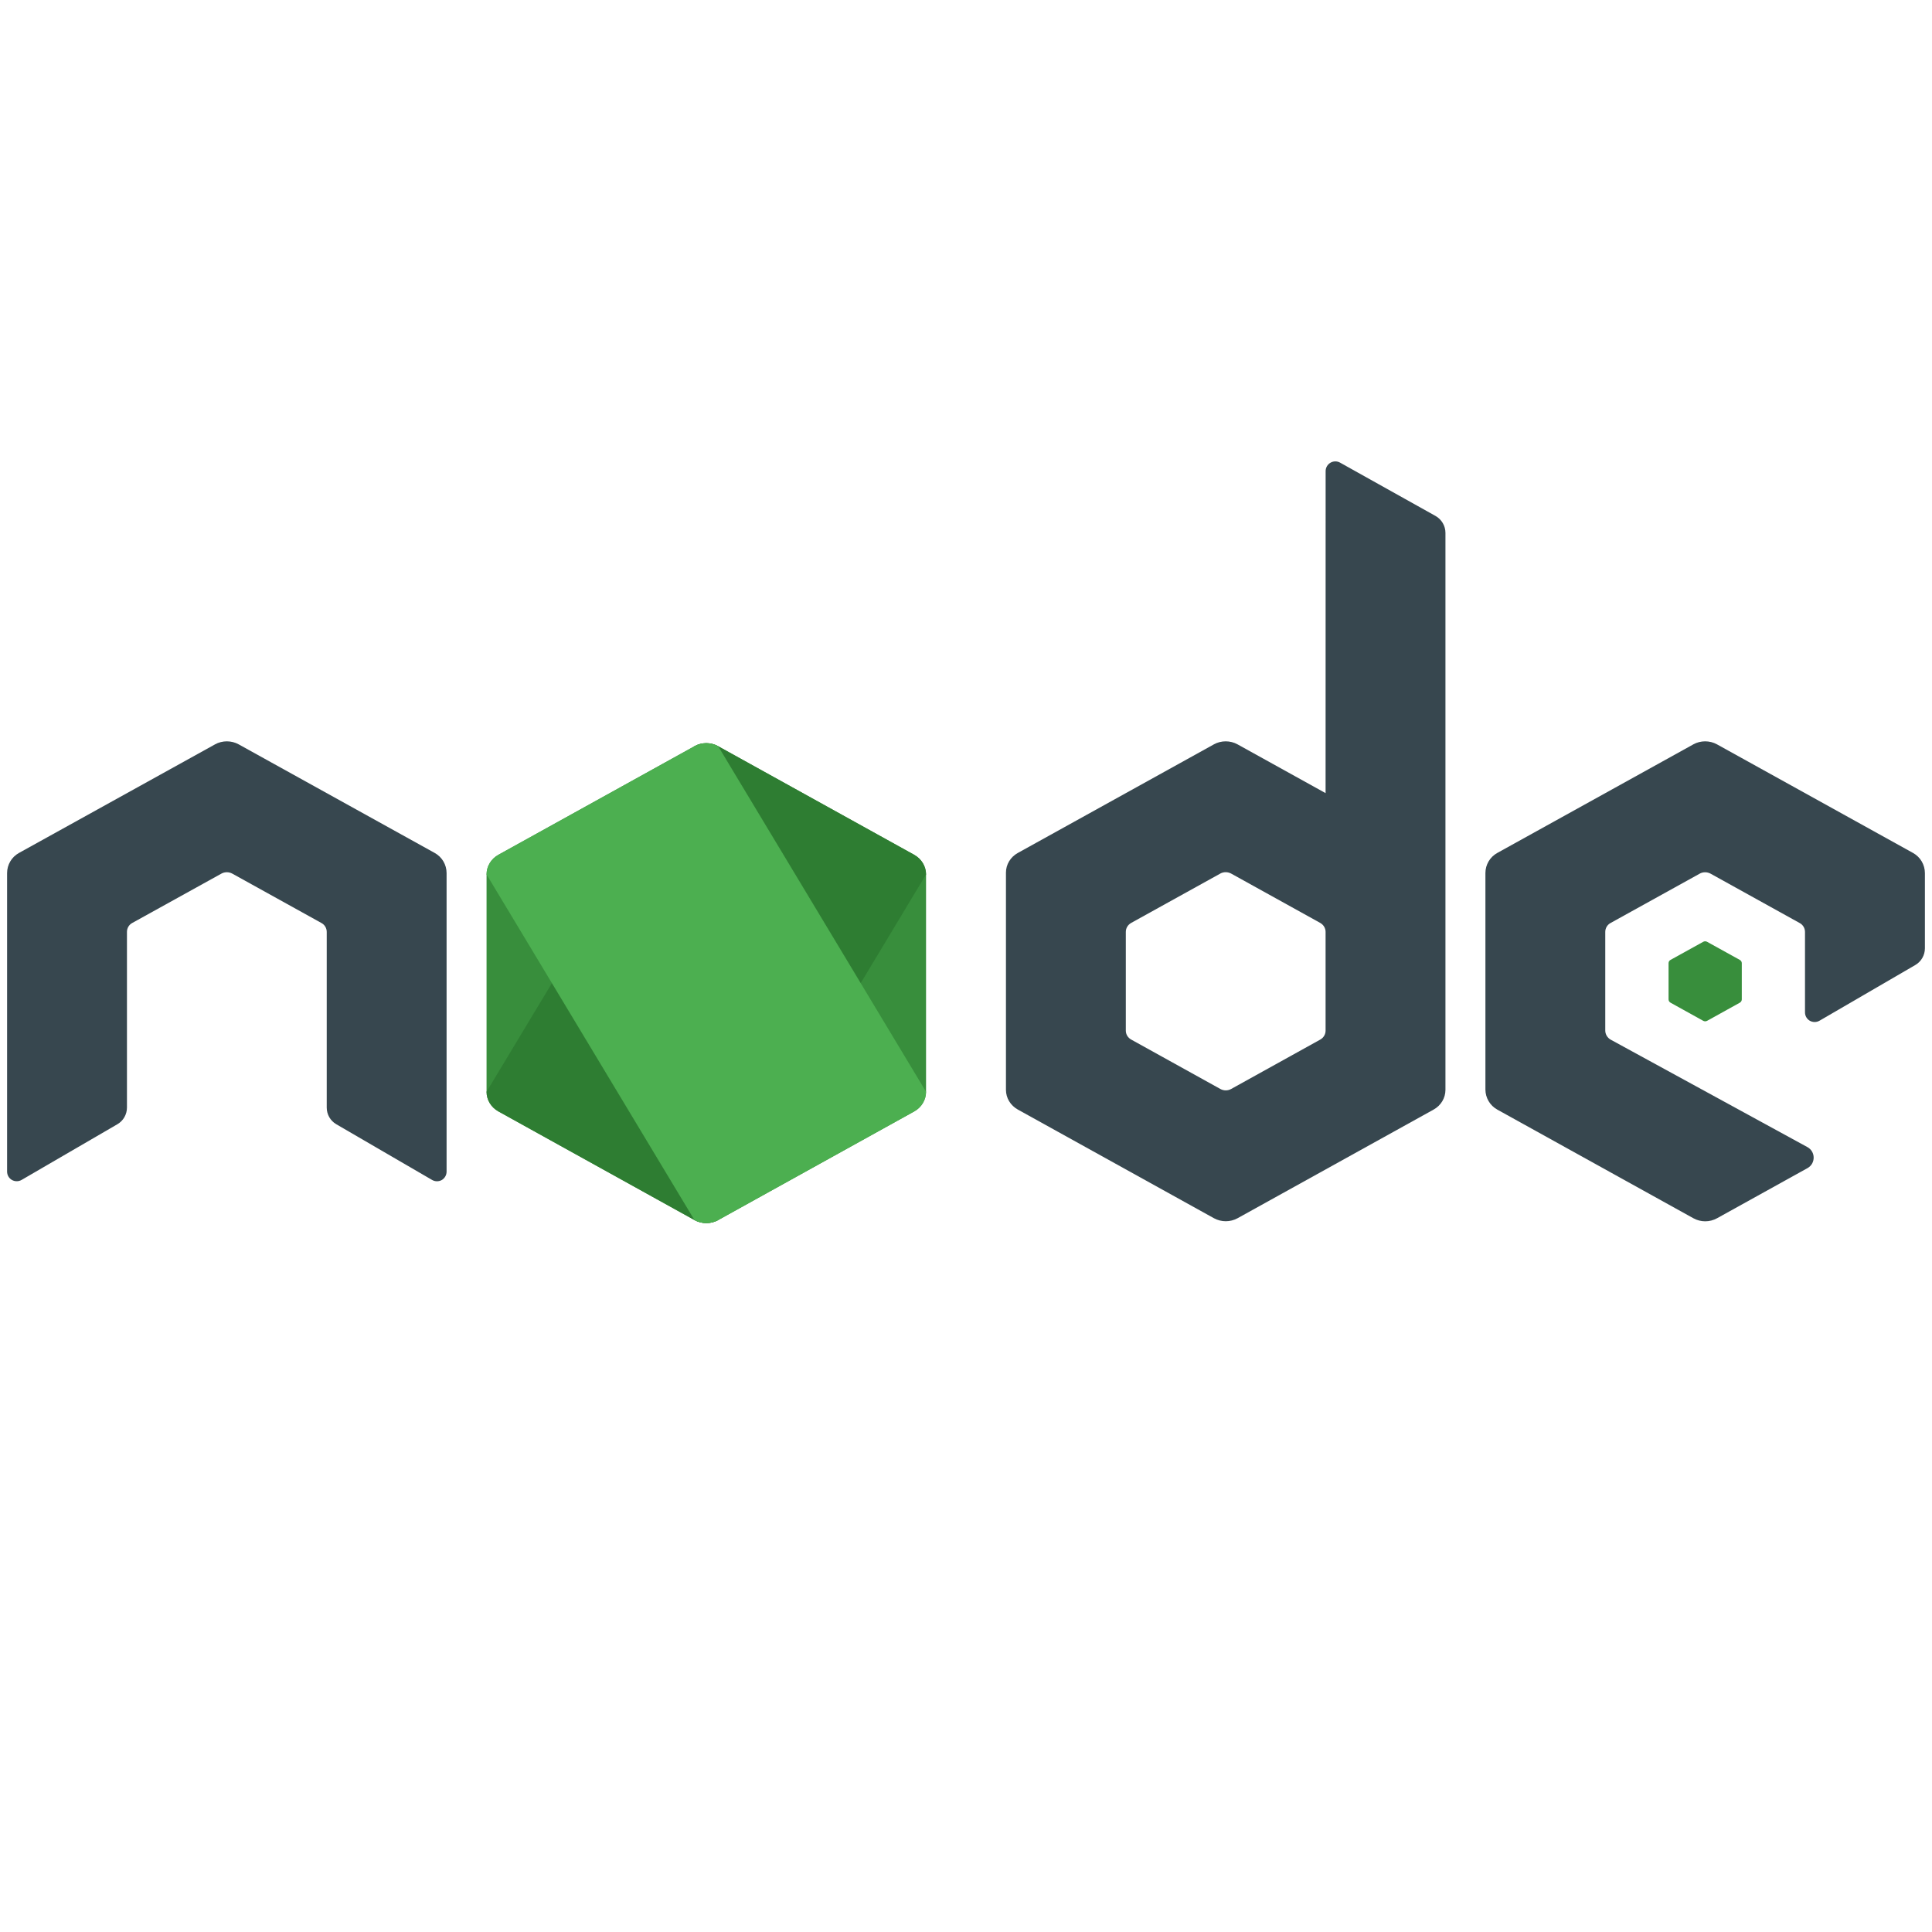 <svg xmlns="http://www.w3.org/2000/svg" xmlns:xlink="http://www.w3.org/1999/xlink" width="1080" zoomAndPan="magnify" viewBox="0 0 810 810" height="1080" preserveAspectRatio="xMidYMid meet" version="1.0"><defs><clipPath id="8875c1f1a2"><path d="M 421 193.438 L 607 193.438 L 607 513 L 421 513 Z M 421 193.438 " clip-rule="nonzero"/></clipPath></defs><path fill="#388e3c" d="M 291.16 312.855 L 208.961 358.375 C 205.879 360.07 203.988 363.223 203.988 366.625 L 203.988 457.723 C 203.988 461.125 205.879 464.262 208.961 465.969 L 291.176 511.527 C 294.242 513.219 298.043 513.219 301.109 511.527 L 383.309 465.969 C 386.355 464.262 388.25 461.125 388.25 457.723 L 388.25 366.625 C 388.25 363.223 386.355 360.086 383.273 358.375 L 301.094 312.855 C 299.551 312 297.828 311.578 296.117 311.578 C 294.395 311.578 292.684 312 291.145 312.855 M 714.074 394.859 L 700.371 402.441 C 699.852 402.727 699.551 403.246 699.551 403.816 L 699.551 419.004 C 699.551 419.574 699.867 420.094 700.371 420.379 L 714.074 427.977 C 714.594 428.262 715.215 428.262 715.73 427.977 L 729.434 420.379 C 729.938 420.094 730.254 419.574 730.254 419.004 L 730.254 403.816 C 730.254 403.246 729.938 402.727 729.418 402.441 L 715.715 394.859 C 715.465 394.711 715.18 394.645 714.895 394.645 C 714.609 394.645 714.324 394.711 714.074 394.859 " fill-opacity="1" fill-rule="nonzero"/><g clip-path="url(#8875c1f1a2)"><path fill="#37474f" d="M 601.84 216.309 L 561.824 193.957 C 560.566 193.254 559.027 193.273 557.785 194.008 C 556.547 194.746 555.777 196.07 555.777 197.512 L 555.758 332.523 L 518.855 312.082 C 517.316 311.227 515.59 310.809 513.883 310.809 C 512.172 310.809 510.449 311.227 508.906 312.082 L 508.922 312.082 L 426.727 357.605 C 423.645 359.297 421.75 362.449 421.75 365.836 L 421.75 456.934 C 421.75 460.336 423.645 463.473 426.727 465.184 L 508.941 510.738 C 512.004 512.43 515.809 512.43 518.875 510.738 L 601.07 465.184 C 604.121 463.488 606.012 460.336 606.012 456.934 L 606.012 223.418 C 606.012 220.469 604.406 217.75 601.84 216.309 Z M 553.516 435.855 L 516.16 456.562 C 514.77 457.336 513.043 457.336 511.652 456.562 L 474.281 435.855 C 472.859 435.086 472.004 433.645 472.004 432.102 L 472.004 390.688 C 472.004 389.145 472.859 387.719 474.266 386.93 L 511.637 366.238 L 511.621 366.238 C 512.324 365.855 513.094 365.668 513.883 365.668 C 514.668 365.668 515.441 365.871 516.145 366.238 L 553.5 386.93 C 554.906 387.719 555.758 389.16 555.758 390.703 L 555.758 432.117 C 555.758 433.645 554.906 435.086 553.516 435.855 Z M 553.516 435.855 " fill-opacity="1" fill-rule="nonzero"/></g><path fill="#2e7d32" d="M 291.16 312.855 L 203.988 457.723 C 203.988 461.125 205.879 464.262 208.961 465.969 L 291.176 511.527 C 294.242 513.219 298.043 513.219 301.109 511.527 L 388.25 366.625 C 388.25 363.223 386.355 360.086 383.273 358.375 L 301.094 312.855 C 299.551 312 297.828 311.578 296.117 311.578 C 294.395 311.578 292.684 312 291.145 312.855 " fill-opacity="1" fill-rule="nonzero"/><path fill="#4caf50" d="M 291.16 312.855 L 208.961 358.375 C 205.879 360.07 203.988 363.223 203.988 366.625 L 291.16 511.527 C 294.227 513.219 298.027 513.219 301.094 511.527 L 383.289 465.969 C 386.355 464.262 388.25 461.125 388.25 457.723 L 301.094 312.855 C 299.551 312 297.828 311.578 296.117 311.578 C 294.395 311.578 292.684 312 291.145 312.855 " fill-opacity="1" fill-rule="nonzero"/><path fill="#37474f" d="M 802.051 357.605 L 719.871 312.082 C 718.328 311.227 716.602 310.809 714.895 310.809 C 713.188 310.809 711.461 311.227 709.918 312.082 L 709.938 312.082 L 627.738 357.605 C 624.672 359.297 622.766 362.52 622.766 366.039 L 622.766 456.766 C 622.766 460.27 624.672 463.504 627.738 465.199 L 709.953 510.754 C 713.035 512.465 716.805 512.465 719.887 510.754 L 757.793 489.746 C 761.262 487.816 761.246 482.836 757.762 480.926 L 675.277 435.875 C 673.887 435.086 673.016 433.625 673.016 432.051 L 673.016 390.703 C 673.016 389.16 673.855 387.734 675.195 386.996 L 712.633 366.273 L 712.617 366.273 C 713.32 365.887 714.09 365.703 714.879 365.703 C 715.664 365.703 716.438 365.906 717.141 366.273 L 754.578 387.016 C 755.918 387.754 756.754 389.176 756.754 390.719 L 756.754 424.457 C 756.754 425.898 757.527 427.238 758.781 427.961 C 760.039 428.664 761.578 428.664 762.836 427.941 L 803.004 404.586 C 805.484 403.145 807.027 400.477 807.027 397.594 L 807.027 366.074 C 807.027 362.535 805.117 359.297 802.051 357.605 Z M 182.262 357.605 L 100.082 312.082 C 98.539 311.227 96.812 310.809 95.105 310.809 C 93.398 310.809 91.672 311.227 90.129 312.082 L 90.148 312.082 L 7.949 357.605 C 4.883 359.297 2.973 362.52 2.973 366.039 L 2.973 491.203 C 2.973 492.648 3.746 493.988 5 494.707 C 6.258 495.414 7.797 495.414 9.055 494.691 L 49.223 471.336 C 51.703 469.895 53.227 467.227 53.227 464.344 L 53.227 390.688 C 53.227 389.145 54.066 387.719 55.406 386.98 L 92.844 366.258 C 93.547 365.871 94.316 365.688 95.105 365.688 C 95.895 365.688 96.664 365.887 97.367 366.258 L 134.805 386.996 C 136.145 387.734 136.984 389.16 136.984 390.703 L 136.984 464.359 C 136.984 467.246 138.508 469.91 141.004 471.352 L 181.172 494.707 C 182.43 495.43 183.969 495.43 185.227 494.727 C 186.465 493.988 187.234 492.648 187.234 491.203 L 187.234 366.055 C 187.234 362.535 185.328 359.297 182.262 357.605 Z M 182.262 357.605 " fill-opacity="1" fill-rule="nonzero"/></svg>